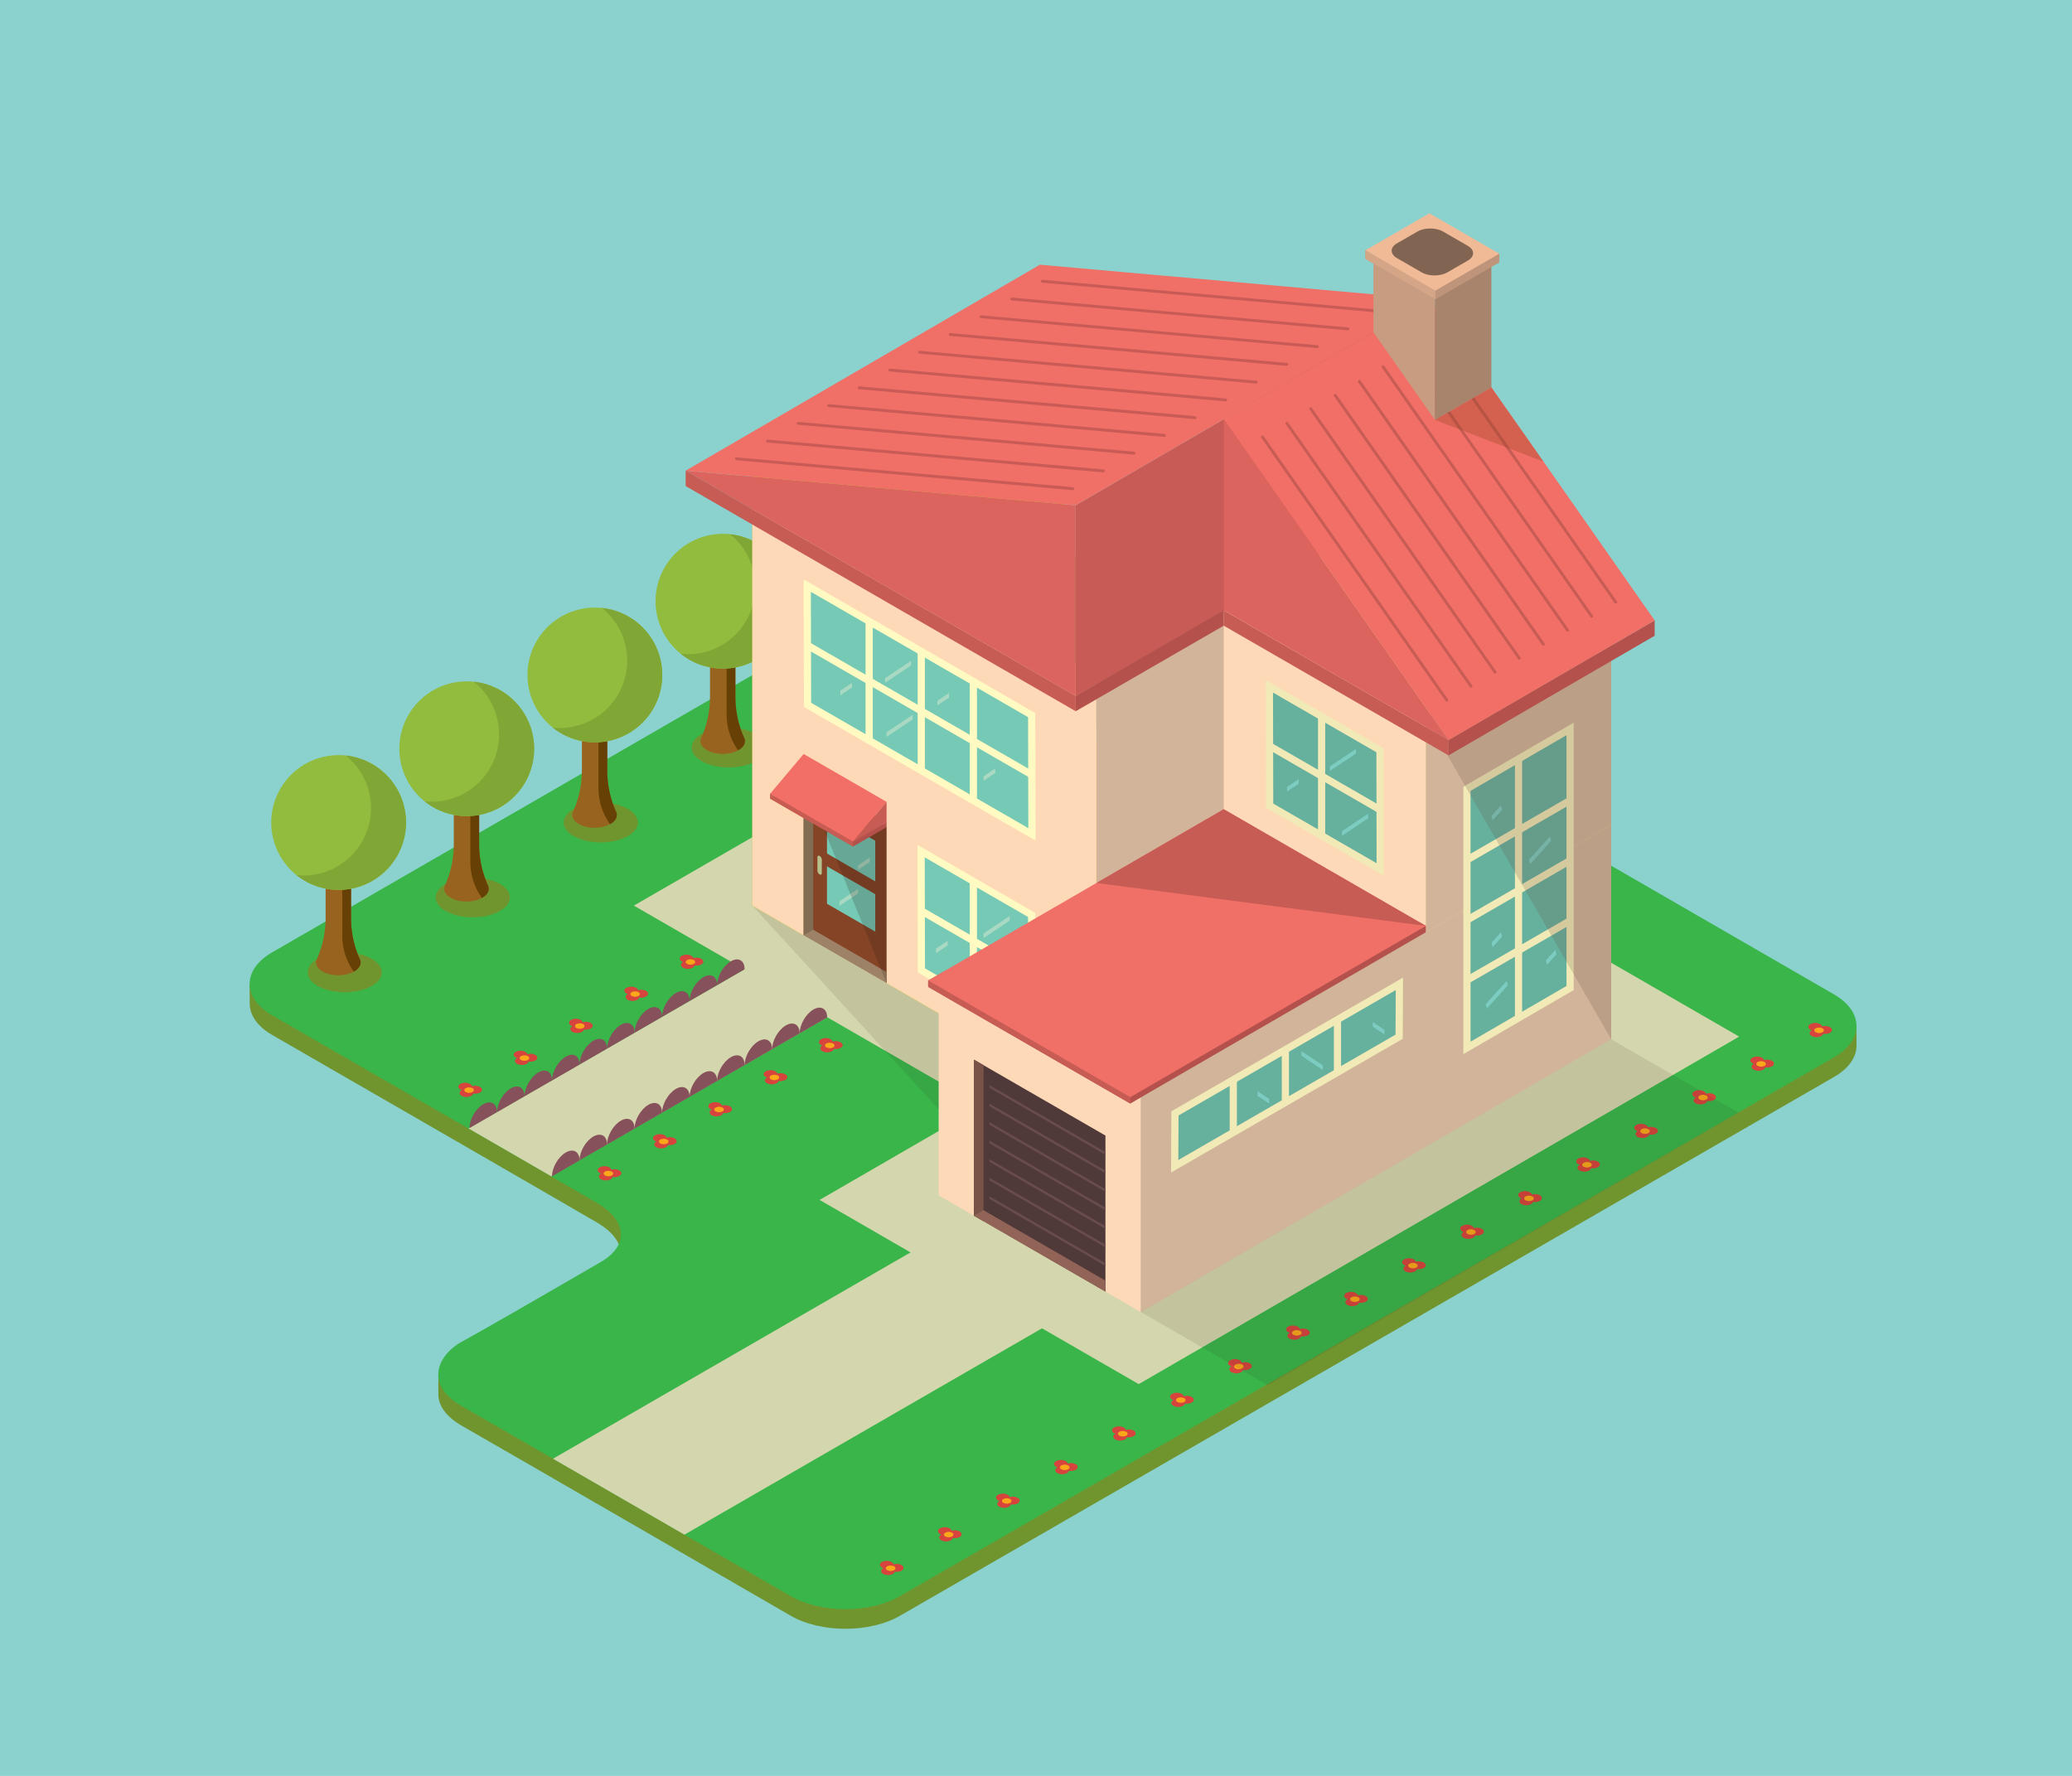 <svg id="Layer_1" data-name="Layer 1" xmlns="http://www.w3.org/2000/svg" viewBox="0 0 1400 1200"><defs><style>.cls-1{fill:#8bd2ce;}.cls-2{fill:#70952f;}.cls-3{fill:#39b54a;}.cls-4{fill:#98631f;}.cls-5{fill:#664005;}.cls-6{fill:#91bc3e;}.cls-7{fill:#80a736;}.cls-8{fill:#d4d6ad;}.cls-9{fill:#ffdf04;}.cls-10{fill:#b7c539;}.cls-11{fill:#fed9b7;}.cls-12{fill:#75c9b5;}.cls-13{fill:#fffac2;}.cls-14{fill:#844425;}.cls-15{fill:#826c54;}.cls-16{fill:#9e8267;}.cls-17{fill:#503939;}.cls-18{fill:#ffe495;}.cls-19{fill:#d1b49a;}.cls-20{fill:#e0c884;}.cls-21{fill:#d24859;}.cls-22{fill:#a73745;}.cls-23{fill:#7a5348;}.cls-24{fill:#926458;}.cls-25{fill:#66b09e;}.cls-26{fill:#f1e9b6;}.cls-27{fill:#9b461d;}.cls-28{fill:#86515a;}.cls-29{fill:#d6443d;}.cls-30{fill:#faa819;}.cls-31{fill:#a9d9c2;}.cls-32{fill:#7cccc1;}.cls-33{opacity:0.2;}.cls-34{fill:#62493b;}.cls-35{fill:#d46231;}.cls-36{fill:#b4514c;}.cls-37{fill:#c75c55;}.cls-38{fill:#f07067;}.cls-39{fill:#b7c18d;}.cls-40{fill:#2c1e16;}.cls-41{fill:#f26f67;}.cls-42{opacity:0.1;}.cls-43{fill:#694c4d;}.cls-44{fill:#db645e;}.cls-45{fill:#c85b55;}.cls-46{opacity:0.3;}.cls-47{fill:#8e3e17;}.cls-48{fill:#c89c80;}.cls-49{fill:#a8846c;}.cls-50{fill:#be957a;}.cls-51{fill:#d4a587;}.cls-52{fill:#f0ba97;}.cls-53{fill:#816451;}</style></defs><rect class="cls-1" width="1400" height="1200"/><path class="cls-2" d="M1254.37,693.09,723.87,387.58c-20.28-11.7-53.46-11.7-73.73,0L168.7,664.8s0,5.55,0,13.27,5.06,15.43,15.2,21.28c0,0,200.11,115.31,219.8,126.93S425.37,854.73,406,866c-43.23,25.11-109.82,63-109.82,63s0,3.92,0,13.12c0,7.16,4.44,14.78,16.09,21.42,26.61,15.19,222.07,128.29,222.07,128.29,20.27,11.7,53.45,11.7,73.72,0l631.16-364.1c10.23-5.9,15.3-13.71,15.2-21.49S1254.37,693.09,1254.37,693.09Z"/><path class="cls-3" d="M1239.17,671.9,723.87,374.32c-20.28-11.71-53.46-11.71-73.73,0L183.87,643.52c-20.27,11.7-20.27,30.86,0,42.56,0,0,200.11,115.32,219.8,126.93s21.7,28.45,2.29,39.73c-43.23,25.11-83,48-93.74,53.77-15.58,8.33-26.61,28.58,0,43.77s222.07,128.28,222.07,128.28c20.27,11.71,53.45,11.71,73.72,0l631.16-364.09C1259.44,702.76,1259.44,683.61,1239.17,671.9Z"/><path class="cls-2" d="M258,657.06c0,7.42-11.22,13.44-25.07,13.44s-25.07-6-25.07-13.44,11.23-13.45,25.07-13.45S258,649.63,258,657.06Z"/><ellipse class="cls-2" cx="319.43" cy="606.42" rx="25.07" ry="13.44"/><ellipse class="cls-2" cx="405.92" cy="555.79" rx="25.07" ry="13.44"/><ellipse class="cls-2" cx="492.4" cy="505.16" rx="25.07" ry="13.44"/><path class="cls-4" d="M589.14,448.24h0a67.92,67.92,0,0,1-5.69-27.32,3.76,3.76,0,0,0,0-.87V353H566.3v67.84a67.86,67.86,0,0,1-5.69,27.32h0c-1.75,3-.56,6.5,3.61,8.9,5.87,3.38,15.39,3.39,21.25,0C589.64,454.68,590.84,451.24,589.14,448.24Z"/><path class="cls-5" d="M589.14,448.23a67.92,67.92,0,0,1-5.69-27.32,3.76,3.76,0,0,0,0-.87V353h-5.93v79.92a41.84,41.84,0,0,0,7.8,24.23l.2-.09c4.15-2.39,5.35-5.83,3.65-8.83Z"/><path class="cls-6" d="M620.61,356.41a45.54,45.54,0,1,1-45.54-45.53A45.54,45.54,0,0,1,620.61,356.41Z"/><path class="cls-7" d="M579.82,311.12a45.53,45.53,0,0,1-28.44,81.09,46.42,46.42,0,0,1-4.74-.25,45.53,45.53,0,1,0,33.18-80.84Z"/><path class="cls-4" d="M502.57,498.08h0a67.94,67.94,0,0,1-5.69-27.33,6.32,6.32,0,0,0,0-.87v-67H479.74v67.83A67.94,67.94,0,0,1,474.05,498h0c-1.75,3-.56,6.49,3.61,8.89,5.88,3.39,15.39,3.4,21.26,0C503.07,504.52,504.28,501.08,502.57,498.08Z"/><path class="cls-5" d="M502.57,498.08a67.94,67.94,0,0,1-5.69-27.33,6.32,6.32,0,0,0,0-.87v-67h-5.94v79.92A41.84,41.84,0,0,0,498.73,507l.2-.09c4.18-2.33,5.35-5.83,3.64-8.83Z"/><path class="cls-6" d="M534,406.25a45.53,45.53,0,1,1-45.53-45.53A45.53,45.53,0,0,1,534,406.25Z"/><path class="cls-7" d="M493.25,361a45.52,45.52,0,0,1-28.43,81.08,46.63,46.63,0,0,1-4.75-.24A45.53,45.53,0,1,0,493.25,361Z"/><path class="cls-4" d="M416,547.92h0a67.92,67.92,0,0,1-5.69-27.32,3.67,3.67,0,0,0,0-.87v-67H393.17v67.84a67.92,67.92,0,0,1-5.69,27.32h0c-1.75,3-.56,6.49,3.61,8.9,5.87,3.38,15.39,3.39,21.25,0C416.51,554.36,417.71,550.93,416,547.92Z"/><path class="cls-5" d="M416,547.92a67.92,67.92,0,0,1-5.69-27.32,3.67,3.67,0,0,0,0-.87v-67h-5.93v79.92a41.84,41.84,0,0,0,7.8,24.23l.2-.09c4.18-2.33,5.35-5.83,3.65-8.84Z"/><path class="cls-6" d="M447.48,456.1a45.54,45.54,0,1,1-45.54-45.54A45.53,45.53,0,0,1,447.48,456.1Z"/><path class="cls-7" d="M406.69,410.81a45.53,45.53,0,0,1-28.44,81.09,46.42,46.42,0,0,1-4.74-.25,45.53,45.53,0,1,0,33.18-80.84Z"/><path class="cls-4" d="M329.44,597.77h0a67.86,67.86,0,0,1-5.69-27.32,6.32,6.32,0,0,0,0-.87v-67H306.61v67.84a67.86,67.86,0,0,1-5.69,27.32h0c-1.75,3-.56,6.5,3.61,8.9,5.87,3.38,15.39,3.39,21.26,0C329.94,604.21,331.15,600.77,329.44,597.77Z"/><path class="cls-5" d="M329.44,597.76a67.86,67.86,0,0,1-5.69-27.32,6.32,6.32,0,0,0,0-.87v-67h-5.94v79.92a41.86,41.86,0,0,0,7.81,24.23l.2-.09c4.18-2.33,5.35-5.83,3.64-8.83Z"/><path class="cls-6" d="M360.91,505.94a45.54,45.54,0,1,1-45.53-45.53A45.53,45.53,0,0,1,360.91,505.94Z"/><path class="cls-7" d="M320.12,460.65a45.53,45.53,0,0,1-28.43,81.09,43.91,43.91,0,0,1-4.75-.25,45.53,45.53,0,1,0,33.18-80.84Z"/><path class="cls-4" d="M242.88,647.61h0a67.92,67.92,0,0,1-5.69-27.32,3.91,3.91,0,0,0,0-.88v-67H220v67.84a67.92,67.92,0,0,1-5.69,27.32h0c-1.75,3-.56,6.49,3.61,8.89,5.87,3.39,15.39,3.4,21.25,0C243.38,654.05,244.58,650.62,242.88,647.61Z"/><path class="cls-5" d="M242.88,647.61a67.92,67.92,0,0,1-5.69-27.32,3.91,3.91,0,0,0,0-.88v-67h-5.93v79.92a41.86,41.86,0,0,0,7.8,24.23l.2-.1c4.15-2.39,5.35-5.82,3.65-8.83Z"/><path class="cls-6" d="M274.35,555.79a45.54,45.54,0,1,1-45.54-45.54A45.54,45.54,0,0,1,274.35,555.79Z"/><path class="cls-7" d="M233.56,510.5a45.52,45.52,0,0,1-28.44,81.08,46.43,46.43,0,0,1-4.74-.24,45.53,45.53,0,1,0,33.18-80.84Z"/><polygon class="cls-8" points="690.17 763.15 428.28 611.94 690.17 460.74 952.07 611.94 690.17 763.15"/><polygon class="cls-9" points="719.53 489.14 508.3 611.94 740.83 746.2 634.23 807.74 770.8 886.6 1088.64 702.25 719.53 489.14"/><polygon class="cls-10" points="719.51 489.13 508.3 611.94 508.3 321.93 719.51 199.12 719.51 489.13"/><polygon class="cls-11" points="508.3 611.94 740.83 746.2 740.83 456.19 508.3 321.93 508.3 611.94"/><polygon class="cls-12" points="622.58 655.75 622.39 575.16 697.08 618.27 697.26 698.85 622.58 655.75"/><path class="cls-13" d="M699.71,703.07l-79.57-45.92-.2-86.21,79.57,45.92ZM625,654.34l69.81,40.29-.17-75-69.82-40.29Z"/><rect class="cls-13" x="657.72" y="594.46" width="4.87" height="85.48" transform="translate(-221.7 890.48) rotate(-60.01)"/><polygon class="cls-13" points="655.24 593.37 655.24 673.74 660.11 676.55 660.11 596.17 655.24 593.37"/><polygon class="cls-14" points="543 631.98 599.03 664.31 599.03 558.83 543 526.5 543 631.98"/><polygon class="cls-12" points="558.76 610.69 591.39 629.52 591.39 568.08 558.76 549.25 558.76 610.69"/><polygon class="cls-14" points="555.12 583.29 595.03 606.33 595.03 597.66 555.12 574.63 555.12 583.29"/><polygon class="cls-15" points="549.47 530.23 543 526.5 543 631.98 549.47 635.71 549.47 530.23"/><polygon class="cls-16" points="599.03 656.85 549.47 628.25 543 631.98 599.03 664.31 599.03 656.85"/><polygon class="cls-8" points="769.38 935.28 553.79 810.81 959.52 575.99 1175.11 700.46 769.38 935.28"/><polygon class="cls-11" points="634.23 807.74 770.8 886.6 770.8 741.65 634.23 662.8 634.23 807.74"/><polygon class="cls-17" points="658.1 821.53 746.93 872.81 746.93 767.33 658.1 716.05 658.1 821.53"/><polygon class="cls-18" points="952.07 478.43 1088.64 557.29 1088.64 412.34 952.07 333.49 952.07 478.43"/><polygon class="cls-18" points="952.07 623.38 1088.64 702.23 1088.64 557.29 952.07 478.44 952.07 623.38"/><polygon class="cls-19" points="770.8 741.65 1088.64 557.29 1088.64 702.25 770.8 886.6 770.8 741.65"/><polygon class="cls-19" points="740.83 456.3 952.05 333.49 952.07 478.44 740.83 600.97 740.83 456.3"/><polygon class="cls-11" points="826.85 551.12 963.42 629.97 963.42 485.03 826.85 406.18 826.85 551.12"/><polygon class="cls-19" points="963.42 485.03 1088.64 412.34 1088.64 557.29 963.42 629.97 963.42 485.03"/><polygon class="cls-20" points="826.85 406.18 952.07 333.49 1088.64 412.34 963.42 485.03 826.85 406.18"/><polygon class="cls-21" points="952.07 333.49 952.07 217.29 1088.64 412.34 952.07 333.49"/><polygon class="cls-22" points="719.53 199.14 952.07 217.3 952.07 333.4 719.53 199.14"/><path class="cls-8" d="M746.93,872.83l-88.83-51.3L373.65,985.69c27.75,16,60.29,34.83,88.8,51.32Z"/><path class="cls-8" d="M599,664.31,543,632,316.48,762.48c16.79,9.7,38.73,22.39,56,32.38Z"/><polygon class="cls-23" points="664.56 719.78 658.1 716.05 658.1 821.53 664.56 825.26 664.56 719.78"/><polygon class="cls-24" points="746.93 865.35 664.56 817.79 658.1 821.53 746.93 872.81 746.93 865.35"/><polygon class="cls-25" points="991.18 533.01 1060.88 492.55 1060.88 667.64 991.18 708.1 991.18 533.01"/><path class="cls-26" d="M988.75,712.32V531.61l74.56-43.28V669Zm4.87-177.91V703.87l64.82-37.63V496.78Z"/><rect class="cls-26" x="1023.6" y="513.54" width="4.87" height="174.33"/><polygon class="cls-26" points="1061.53 537.67 991.92 577.86 991.92 583.47 1061.53 543.29 1061.53 537.67"/><polygon class="cls-26" points="1061.53 578.31 991.92 618.5 991.92 624.12 1061.53 583.93 1061.53 578.31"/><polygon class="cls-26" points="1061.53 618.96 991.92 659.15 991.92 664.77 1061.53 624.58 1061.53 618.96"/><polygon class="cls-12" points="545.63 476.29 545.45 395.7 697.08 483.25 697.26 563.83 545.63 476.29"/><path class="cls-13" d="M699.71,568.05,543.2,477.7l-.2-86.22,156.51,90.36ZM548.06,474.88l146.76,84.73-.17-75L547.89,399.92Z"/><rect class="cls-13" x="619.25" y="392.79" width="4.87" height="174.33" transform="translate(-104.76 778.51) rotate(-60.01)"/><polygon class="cls-13" points="584.84 417.7 584.84 498.07 589.71 500.88 589.71 420.51 584.84 417.7"/><polygon class="cls-13" points="620.04 438.02 620.04 518.4 624.91 521.21 624.91 440.83 620.04 438.02"/><polygon class="cls-13" points="655.24 458.35 655.24 538.72 660.11 541.53 660.11 461.15 655.24 458.35"/><polygon class="cls-27" points="927.99 224.39 966.1 202.27 1007.67 261.63 969.55 283.76 927.99 224.39"/><path class="cls-28" d="M326.51,746.16c-5.13,3-9.29,10.17-9.29,16.1l18.59-10.73C335.81,745.6,331.65,743.2,326.51,746.16Z"/><path class="cls-28" d="M345.1,735.43c-5.13,3-9.29,10.17-9.29,16.1L354.4,740.8C354.4,734.87,350.24,732.46,345.1,735.43Z"/><path class="cls-28" d="M363.69,724.7c-5.13,3-9.29,10.17-9.29,16.1L373,730.06C373,724.13,368.83,721.73,363.69,724.7Z"/><path class="cls-28" d="M382.28,714c-5.13,3-9.29,10.17-9.29,16.1l18.59-10.73C391.58,713.4,387.42,711,382.28,714Z"/><path class="cls-28" d="M400.87,703.23c-5.13,3-9.29,10.17-9.29,16.1l18.59-10.73C410.17,702.67,406,700.27,400.87,703.23Z"/><path class="cls-28" d="M419.46,692.5c-5.13,3-9.29,10.17-9.29,16.1l18.59-10.74C428.76,691.94,424.6,689.53,419.46,692.5Z"/><path class="cls-28" d="M438.05,681.76c-5.13,3-9.29,10.18-9.29,16.1l18.59-10.73C447.35,681.2,443.19,678.8,438.05,681.76Z"/><path class="cls-28" d="M456.64,671c-5.13,3-9.29,10.17-9.29,16.1l18.59-10.73C465.94,670.47,461.78,668.07,456.64,671Z"/><path class="cls-28" d="M475.23,660.3c-5.13,3-9.29,10.17-9.29,16.1l18.59-10.74C484.53,659.74,480.37,657.33,475.23,660.3Z"/><path class="cls-28" d="M493.82,649.56c-5.13,3-9.29,10.18-9.29,16.1l18.59-10.73C503.12,649,499,646.6,493.82,649.56Z"/><path class="cls-28" d="M382.28,778.76c-5.13,3-9.29,10.17-9.29,16.1l18.59-10.74C391.58,778.19,387.42,775.79,382.28,778.76Z"/><path class="cls-28" d="M400.87,768c-5.13,3-9.29,10.17-9.29,16.1l18.59-10.73C410.17,767.46,406,765.06,400.87,768Z"/><path class="cls-28" d="M419.46,757.29c-5.13,3-9.29,10.17-9.29,16.1l18.59-10.73C428.76,756.73,424.6,754.33,419.46,757.29Z"/><path class="cls-28" d="M438.05,746.56c-5.13,3-9.29,10.17-9.29,16.1l18.59-10.74C447.35,746,443.19,743.59,438.05,746.56Z"/><path class="cls-28" d="M456.64,735.82c-5.13,3-9.29,10.18-9.29,16.1l18.59-10.73C465.94,735.26,461.78,732.86,456.64,735.82Z"/><path class="cls-28" d="M475.23,725.09c-5.13,3-9.29,10.17-9.29,16.1l18.59-10.73C484.53,724.53,480.37,722.13,475.23,725.09Z"/><path class="cls-28" d="M493.82,714.36c-5.13,3-9.29,10.17-9.29,16.1l18.59-10.73C503.12,713.8,499,711.39,493.82,714.36Z"/><path class="cls-28" d="M512.41,703.63c-5.13,3-9.29,10.17-9.29,16.1L521.71,709C521.71,703.06,517.55,700.66,512.41,703.63Z"/><path class="cls-28" d="M531,692.89c-5.13,3-9.29,10.17-9.29,16.1l18.59-10.73C540.3,692.33,536.14,689.93,531,692.89Z"/><path class="cls-28" d="M549.59,682.16c-5.13,3-9.29,10.17-9.29,16.1l18.59-10.73C558.89,681.6,554.73,679.19,549.59,682.16Z"/><polygon class="cls-25" points="857.88 544.39 857.69 463.8 932.38 506.91 932.57 587.49 857.88 544.39"/><path class="cls-26" d="M935,591.71l-79.56-45.92-.2-86.21,79.56,45.92ZM860.31,543l69.82,40.29L930,508.32,860.14,468Z"/><rect class="cls-26" x="893.03" y="483.1" width="4.87" height="85.48" transform="translate(-7.6 1038.52) rotate(-60.01)"/><polygon class="cls-26" points="890.55 482.01 890.55 562.38 895.41 565.19 895.41 484.81 890.55 482.01"/><path class="cls-29" d="M473.88,651.69c1.8-1,1.8-2.73,0-3.77a7.31,7.31,0,0,0-5.42-.46,2.44,2.44,0,0,0-1.3-1.6,7.22,7.22,0,0,0-6.53,0c-1.81,1-1.81,2.73,0,3.78a5.1,5.1,0,0,0,1,.42l-.15.07c-1.81,1-1.81,2.73,0,3.78a7.22,7.22,0,0,0,6.53,0,2.54,2.54,0,0,0,1.3-1.55A7.14,7.14,0,0,0,473.88,651.69Z"/><path class="cls-30" d="M468.76,651.34a5,5,0,0,1-4.5,0c-1.25-.72-1.25-1.88,0-2.6a5,5,0,0,1,4.5,0C470,649.46,470,650.62,468.76,651.34Z"/><path class="cls-29" d="M436.49,673.33c1.8-1,1.8-2.73,0-3.77a7.31,7.31,0,0,0-5.42-.46,2.41,2.41,0,0,0-1.3-1.6,7.22,7.22,0,0,0-6.53,0c-1.81,1-1.81,2.73,0,3.77a4.58,4.58,0,0,0,1,.43l-.15.07c-1.8,1.05-1.81,2.73,0,3.78a7.22,7.22,0,0,0,6.53,0,2.54,2.54,0,0,0,1.3-1.55A7.14,7.14,0,0,0,436.49,673.33Z"/><path class="cls-30" d="M431.37,673a5,5,0,0,1-4.5,0c-1.25-.72-1.25-1.88,0-2.6a5,5,0,0,1,4.5,0C432.62,671.1,432.62,672.26,431.37,673Z"/><path class="cls-29" d="M399.1,695c1.8-1,1.8-2.73,0-3.77a7.29,7.29,0,0,0-5.41-.46,2.46,2.46,0,0,0-1.31-1.6,7.22,7.22,0,0,0-6.53,0c-1.81,1-1.81,2.73,0,3.78a5.1,5.1,0,0,0,1,.42l-.15.07c-1.8,1.05-1.81,2.73,0,3.78a7.22,7.22,0,0,0,6.53,0,2.48,2.48,0,0,0,1.3-1.55A7.14,7.14,0,0,0,399.1,695Z"/><path class="cls-30" d="M394,694.62a5,5,0,0,1-4.51,0,1.37,1.37,0,0,1,0-2.6,5,5,0,0,1,4.51,0A1.37,1.37,0,0,1,394,694.62Z"/><path class="cls-29" d="M361.71,716.61c1.8-1,1.8-2.73,0-3.77a7.29,7.29,0,0,0-5.41-.46,2.46,2.46,0,0,0-1.31-1.6,7.22,7.22,0,0,0-6.53,0c-1.81,1-1.81,2.73,0,3.78a5.1,5.1,0,0,0,1,.42l-.15.07c-1.8,1.05-1.8,2.73,0,3.77a7.16,7.16,0,0,0,6.53,0,2.44,2.44,0,0,0,1.3-1.54A7.13,7.13,0,0,0,361.71,716.61Z"/><path class="cls-30" d="M356.6,716.26a5,5,0,0,1-4.51,0,1.37,1.37,0,0,1,0-2.6,5,5,0,0,1,4.51,0A1.37,1.37,0,0,1,356.6,716.26Z"/><path class="cls-29" d="M324.32,738.25c1.81-1,1.81-2.73,0-3.77a7.29,7.29,0,0,0-5.41-.46,2.46,2.46,0,0,0-1.31-1.6,7.22,7.22,0,0,0-6.53,0c-1.81,1-1.81,2.73,0,3.78a5.1,5.1,0,0,0,1,.42l-.15.07c-1.8,1-1.8,2.73,0,3.77a7.16,7.16,0,0,0,6.53,0,2.44,2.44,0,0,0,1.3-1.54A7.13,7.13,0,0,0,324.32,738.25Z"/><path class="cls-30" d="M319.21,737.9a5,5,0,0,1-4.51,0,1.37,1.37,0,0,1,0-2.6,5,5,0,0,1,4.51,0A1.37,1.37,0,0,1,319.21,737.9Z"/><path class="cls-29" d="M568,708.09c1.81-1.05,1.81-2.73,0-3.78a7.33,7.33,0,0,0-5.41-.46,2.47,2.47,0,0,0-1.3-1.6,7.21,7.21,0,0,0-6.54,0c-1.8,1-1.8,2.73,0,3.77a6.13,6.13,0,0,0,1,.43l-.15.06c-1.8,1.05-1.8,2.74,0,3.78a7.24,7.24,0,0,0,6.54,0,2.49,2.49,0,0,0,1.29-1.55A7.2,7.2,0,0,0,568,708.09Z"/><path class="cls-30" d="M562.89,707.73a5,5,0,0,1-4.51,0,1.37,1.37,0,0,1,0-2.6,5,5,0,0,1,4.51,0A1.37,1.37,0,0,1,562.89,707.73Z"/><path class="cls-29" d="M530.61,729.73c1.81-1.05,1.81-2.74,0-3.78a7.28,7.28,0,0,0-5.41-.46,2.47,2.47,0,0,0-1.3-1.6,7.24,7.24,0,0,0-6.54,0c-1.8,1.05-1.8,2.74,0,3.78a6.13,6.13,0,0,0,1,.43l-.15.06c-1.8,1.05-1.8,2.73,0,3.78a7.24,7.24,0,0,0,6.54,0,2.49,2.49,0,0,0,1.29-1.55A7.2,7.2,0,0,0,530.61,729.73Z"/><path class="cls-30" d="M525.5,729.37a5,5,0,0,1-4.51,0,1.37,1.37,0,0,1,0-2.6,5,5,0,0,1,4.51,0A1.37,1.37,0,0,1,525.5,729.37Z"/><path class="cls-29" d="M493.23,751.37c1.8-1,1.8-2.73,0-3.78a7.28,7.28,0,0,0-5.41-.46,2.47,2.47,0,0,0-1.3-1.6,7.24,7.24,0,0,0-6.54,0c-1.8,1.05-1.8,2.74,0,3.78a5.36,5.36,0,0,0,1,.42l-.15.07c-1.8,1.05-1.8,2.73,0,3.78a7.24,7.24,0,0,0,6.54,0,2.49,2.49,0,0,0,1.29-1.55A7.24,7.24,0,0,0,493.23,751.37Z"/><path class="cls-30" d="M488.11,751a5,5,0,0,1-4.51,0,1.37,1.37,0,0,1,0-2.6,5,5,0,0,1,4.51,0A1.37,1.37,0,0,1,488.11,751Z"/><path class="cls-29" d="M455.84,773c1.8-1,1.8-2.74,0-3.78a7.33,7.33,0,0,0-5.41-.46,2.47,2.47,0,0,0-1.3-1.6,7.24,7.24,0,0,0-6.54,0c-1.8,1.05-1.8,2.74,0,3.78a5.36,5.36,0,0,0,1,.42l-.15.07c-1.8,1-1.8,2.74,0,3.78a7.24,7.24,0,0,0,6.54,0,2.49,2.49,0,0,0,1.29-1.55A7.24,7.24,0,0,0,455.84,773Z"/><path class="cls-30" d="M450.72,772.65a5,5,0,0,1-4.51,0,1.37,1.37,0,0,1,0-2.6,5,5,0,0,1,4.51,0A1.37,1.37,0,0,1,450.72,772.65Z"/><path class="cls-29" d="M418.45,794.65c1.8-1,1.8-2.74,0-3.78a7.31,7.31,0,0,0-5.42-.46,2.47,2.47,0,0,0-1.3-1.6,7.24,7.24,0,0,0-6.54,0c-1.8,1-1.8,2.74,0,3.78a5.36,5.36,0,0,0,1,.42l-.15.07c-1.8,1-1.8,2.73,0,3.78a7.24,7.24,0,0,0,6.54,0,2.54,2.54,0,0,0,1.3-1.55A7.22,7.22,0,0,0,418.45,794.65Z"/><path class="cls-30" d="M413.33,794.29a5,5,0,0,1-4.5,0c-1.25-.72-1.25-1.88,0-2.6a5,5,0,0,1,4.51,0A1.37,1.37,0,0,1,413.33,794.29Z"/><path class="cls-29" d="M1236.49,697.84c1.81-1,1.81-2.73,0-3.77a7.29,7.29,0,0,0-5.41-.47,2.42,2.42,0,0,0-1.31-1.59,7.22,7.22,0,0,0-6.53,0c-1.81,1-1.81,2.73,0,3.77a5.12,5.12,0,0,0,1,.43l-.15.07c-1.8,1-1.8,2.73,0,3.77a7.22,7.22,0,0,0,6.53,0,2.43,2.43,0,0,0,1.3-1.55A7.13,7.13,0,0,0,1236.49,697.84Z"/><path class="cls-30" d="M1231.38,697.49a5,5,0,0,1-4.51,0,1.37,1.37,0,0,1,0-2.6,5,5,0,0,1,4.51,0A1.37,1.37,0,0,1,1231.38,697.49Z"/><path class="cls-29" d="M1197.29,720.56c1.8-1,1.8-2.74,0-3.78a7.36,7.36,0,0,0-5.42-.46,2.47,2.47,0,0,0-1.3-1.6,7.21,7.21,0,0,0-6.54,0c-1.8,1-1.8,2.73,0,3.77a6.13,6.13,0,0,0,1,.43l-.15.06c-1.8,1-1.8,2.74,0,3.78a7.24,7.24,0,0,0,6.54,0,2.49,2.49,0,0,0,1.29-1.55A7.24,7.24,0,0,0,1197.29,720.56Z"/><path class="cls-30" d="M1192.17,720.2a5,5,0,0,1-4.51,0,1.37,1.37,0,0,1,0-2.6,5,5,0,0,1,4.51,0A1.37,1.37,0,0,1,1192.17,720.2Z"/><path class="cls-29" d="M1158.08,743.27c1.8-1,1.8-2.73,0-3.77a7.31,7.31,0,0,0-5.42-.46,2.47,2.47,0,0,0-1.3-1.6,7.24,7.24,0,0,0-6.54,0c-1.8,1-1.8,2.73,0,3.78a6.11,6.11,0,0,0,1,.42.69.69,0,0,1-.15.07c-1.79,1.06-1.8,2.73,0,3.77a7.16,7.16,0,0,0,6.53,0,2.5,2.5,0,0,0,1.3-1.54A7.15,7.15,0,0,0,1158.08,743.27Z"/><path class="cls-30" d="M1153,742.92a5,5,0,0,1-4.5,0c-1.25-.72-1.25-1.88,0-2.6a5,5,0,0,1,4.5,0C1154.21,741,1154.21,742.2,1153,742.92Z"/><path class="cls-29" d="M1118.87,766c1.8-1,1.8-2.73,0-3.77a7.24,7.24,0,0,0-5.41-.46,2.46,2.46,0,0,0-1.31-1.6,7.22,7.22,0,0,0-6.53,0c-1.81,1-1.81,2.73,0,3.77a5.12,5.12,0,0,0,1,.43c-.05,0-.11,0-.15.07-1.8,1-1.81,2.73,0,3.77a7.22,7.22,0,0,0,6.53,0,2.49,2.49,0,0,0,1.3-1.55A7.14,7.14,0,0,0,1118.87,766Z"/><path class="cls-30" d="M1113.75,765.64a5,5,0,0,1-4.5,0c-1.25-.72-1.25-1.88,0-2.6a5,5,0,0,1,4.5,0C1115,763.76,1115,764.92,1113.75,765.64Z"/><path class="cls-29" d="M1079.66,788.71c1.81-1,1.81-2.73,0-3.77a7.29,7.29,0,0,0-5.41-.47,2.42,2.42,0,0,0-1.31-1.59,7.16,7.16,0,0,0-6.53,0c-1.81,1-1.81,2.73,0,3.77a5.79,5.79,0,0,0,1,.43l-.15.07c-1.8,1-1.8,2.73,0,3.77a7.22,7.22,0,0,0,6.53,0,2.46,2.46,0,0,0,1.3-1.55A7.2,7.2,0,0,0,1079.66,788.71Z"/><path class="cls-30" d="M1074.55,788.36a5,5,0,0,1-4.51,0,1.38,1.38,0,0,1,0-2.61,5,5,0,0,1,4.51,0A1.38,1.38,0,0,1,1074.55,788.36Z"/><path class="cls-29" d="M1040.45,811.43c1.81-1,1.81-2.74,0-3.78a7.28,7.28,0,0,0-5.41-.46,2.47,2.47,0,0,0-1.3-1.6,7.24,7.24,0,0,0-6.54,0c-1.8,1-1.8,2.73,0,3.78a5.36,5.36,0,0,0,1,.42l-.15.07c-1.8,1-1.8,2.73,0,3.78a7.24,7.24,0,0,0,6.54,0,2.49,2.49,0,0,0,1.29-1.55A7.2,7.2,0,0,0,1040.45,811.43Z"/><path class="cls-30" d="M1035.34,811.07a5,5,0,0,1-4.51,0,1.37,1.37,0,0,1,0-2.6,5,5,0,0,1,4.51,0A1.37,1.37,0,0,1,1035.34,811.07Z"/><path class="cls-29" d="M1001.25,834.14c1.8-1,1.8-2.73,0-3.77a7.31,7.31,0,0,0-5.42-.46,2.44,2.44,0,0,0-1.3-1.6,7.24,7.24,0,0,0-6.54,0c-1.8,1-1.8,2.73,0,3.77a5.38,5.38,0,0,0,1,.43s-.1,0-.14.07c-1.81,1-1.81,2.73,0,3.77a7.22,7.22,0,0,0,6.53,0,2.49,2.49,0,0,0,1.3-1.55A7.15,7.15,0,0,0,1001.25,834.14Z"/><path class="cls-30" d="M996.13,833.79a5,5,0,0,1-4.5,0c-1.25-.72-1.25-1.88,0-2.6a5,5,0,0,1,4.5,0C997.38,831.91,997.38,833.07,996.13,833.79Z"/><path class="cls-29" d="M962,856.86c1.8-1,1.8-2.73,0-3.77a7.26,7.26,0,0,0-5.42-.46,2.39,2.39,0,0,0-1.3-1.6,7.22,7.22,0,0,0-6.53,0c-1.81,1-1.81,2.73,0,3.77a5.12,5.12,0,0,0,1,.43.69.69,0,0,0-.15.07c-1.8,1-1.81,2.73,0,3.77a7.22,7.22,0,0,0,6.53,0,2.49,2.49,0,0,0,1.3-1.55A7.21,7.21,0,0,0,962,856.86Z"/><path class="cls-30" d="M956.92,856.51a5,5,0,0,1-4.5,0c-1.25-.72-1.25-1.89,0-2.6a5,5,0,0,1,4.5,0C958.17,854.62,958.17,855.79,956.92,856.51Z"/><path class="cls-29" d="M922.83,879.58c1.81-1.05,1.81-2.73,0-3.78a7.34,7.34,0,0,0-5.41-.46,2.46,2.46,0,0,0-1.31-1.6,7.22,7.22,0,0,0-6.53,0c-1.81,1-1.81,2.74,0,3.78a5.79,5.79,0,0,0,1,.43l-.15.06c-1.8,1-1.8,2.73,0,3.78a7.22,7.22,0,0,0,6.53,0,2.48,2.48,0,0,0,1.3-1.55A7.2,7.2,0,0,0,922.83,879.58Z"/><path class="cls-30" d="M917.72,879.22a5,5,0,0,1-4.51,0,1.37,1.37,0,0,1,0-2.6,5,5,0,0,1,4.51,0A1.37,1.37,0,0,1,917.72,879.22Z"/><path class="cls-29" d="M883.62,902.29c1.81-1,1.81-2.73,0-3.77a7.28,7.28,0,0,0-5.41-.46,2.47,2.47,0,0,0-1.3-1.6,7.24,7.24,0,0,0-6.54,0c-1.8,1-1.8,2.73,0,3.77a4.8,4.8,0,0,0,1,.43l-.15.07c-1.79,1.06-1.8,2.73,0,3.77a7.18,7.18,0,0,0,6.54,0,2.45,2.45,0,0,0,1.29-1.54A7.13,7.13,0,0,0,883.62,902.29Z"/><path class="cls-30" d="M878.51,901.94a5,5,0,0,1-4.51,0,1.37,1.37,0,0,1,0-2.6,5,5,0,0,1,4.51,0A1.37,1.37,0,0,1,878.51,901.94Z"/><path class="cls-29" d="M844.42,925c1.8-1,1.8-2.73,0-3.77a7.26,7.26,0,0,0-5.42-.46,2.44,2.44,0,0,0-1.3-1.6,7.24,7.24,0,0,0-6.54,0c-1.8,1-1.8,2.73,0,3.77a5.38,5.38,0,0,0,1,.43l-.15.07c-1.8,1-1.8,2.73,0,3.77a7.24,7.24,0,0,0,6.54,0,2.49,2.49,0,0,0,1.3-1.55A7.15,7.15,0,0,0,844.42,925Z"/><path class="cls-30" d="M839.3,924.66a5,5,0,0,1-4.5,0c-1.25-.72-1.25-1.89,0-2.6a5,5,0,0,1,4.5,0C840.55,922.77,840.55,923.94,839.3,924.66Z"/><path class="cls-29" d="M805.21,947.73c1.8-1,1.8-2.73,0-3.78a7.36,7.36,0,0,0-5.42-.46,2.47,2.47,0,0,0-1.3-1.6,7.19,7.19,0,0,0-6.53,0c-1.81,1-1.81,2.73,0,3.77a5.29,5.29,0,0,0,1,.43l-.14.07c-1.8,1-1.81,2.73,0,3.77a7.22,7.22,0,0,0,6.53,0,2.52,2.52,0,0,0,1.3-1.55A7.22,7.22,0,0,0,805.21,947.73Z"/><path class="cls-30" d="M800.09,947.37a5,5,0,0,1-4.5,0c-1.25-.71-1.25-1.88,0-2.6a5,5,0,0,1,4.5,0C801.34,945.49,801.34,946.66,800.09,947.37Z"/><path class="cls-29" d="M766,970.44c1.8-1,1.8-2.73,0-3.77a7.29,7.29,0,0,0-5.41-.46,2.46,2.46,0,0,0-1.31-1.6,7.22,7.22,0,0,0-6.53,0c-1.81,1-1.81,2.74,0,3.78a5.1,5.1,0,0,0,1,.42l-.15.07c-1.8,1-1.8,2.73,0,3.78a7.22,7.22,0,0,0,6.53,0,2.48,2.48,0,0,0,1.3-1.55A7.14,7.14,0,0,0,766,970.44Z"/><path class="cls-30" d="M760.89,970.09a5,5,0,0,1-4.51,0,1.37,1.37,0,0,1,0-2.6,5,5,0,0,1,4.51,0A1.37,1.37,0,0,1,760.89,970.09Z"/><path class="cls-29" d="M726.79,993.16c1.81-1,1.81-2.73,0-3.77a7.28,7.28,0,0,0-5.41-.46,2.43,2.43,0,0,0-1.31-1.6,7.22,7.22,0,0,0-6.53,0c-1.8,1-1.81,2.73,0,3.77a5.12,5.12,0,0,0,1,.43l-.15.07c-1.8,1-1.8,2.73,0,3.77a7.22,7.22,0,0,0,6.53,0,2.43,2.43,0,0,0,1.3-1.55A7.07,7.07,0,0,0,726.79,993.16Z"/><path class="cls-30" d="M721.68,992.81a5,5,0,0,1-4.51,0,1.37,1.37,0,0,1,0-2.6,5,5,0,0,1,4.51,0A1.37,1.37,0,0,1,721.68,992.81Z"/><path class="cls-29" d="M687.59,1015.88c1.8-1,1.8-2.73,0-3.77a7.31,7.31,0,0,0-5.42-.47,2.43,2.43,0,0,0-1.3-1.59,7.24,7.24,0,0,0-6.54,0c-1.8,1-1.8,2.73,0,3.77a5.38,5.38,0,0,0,1,.43l-.15.07c-1.8,1-1.8,2.73,0,3.77a7.24,7.24,0,0,0,6.54,0,2.49,2.49,0,0,0,1.3-1.55A7.15,7.15,0,0,0,687.59,1015.88Z"/><path class="cls-30" d="M682.47,1015.53a5,5,0,0,1-4.51,0,1.37,1.37,0,0,1,0-2.6,5,5,0,0,1,4.51,0A1.37,1.37,0,0,1,682.47,1015.53Z"/><path class="cls-29" d="M648.38,1038.6c1.8-1,1.8-2.73,0-3.78a7.36,7.36,0,0,0-5.42-.46,2.47,2.47,0,0,0-1.3-1.6,7.21,7.21,0,0,0-6.54,0c-1.8,1-1.8,2.73,0,3.77a6.52,6.52,0,0,0,1,.43l-.14.07c-1.81,1-1.81,2.73,0,3.77a7.22,7.22,0,0,0,6.53,0,2.54,2.54,0,0,0,1.3-1.55A7.22,7.22,0,0,0,648.38,1038.6Z"/><path class="cls-30" d="M643.26,1038.24a5,5,0,0,1-4.5,0c-1.25-.71-1.25-1.88,0-2.6a5,5,0,0,1,4.5,0C644.51,1036.36,644.51,1037.53,643.26,1038.24Z"/><path class="cls-29" d="M609.17,1061.31c1.8-1,1.8-2.73,0-3.77a7.29,7.29,0,0,0-5.41-.46,2.46,2.46,0,0,0-1.31-1.6,7.22,7.22,0,0,0-6.53,0c-1.81,1-1.81,2.73,0,3.78a5.1,5.1,0,0,0,1,.42l-.15.07c-1.81,1-1.81,2.73,0,3.77a7.16,7.16,0,0,0,6.53,0,2.44,2.44,0,0,0,1.3-1.54A7.14,7.14,0,0,0,609.17,1061.31Z"/><path class="cls-30" d="M604.06,1061a5,5,0,0,1-4.51,0,1.37,1.37,0,0,1,0-2.6,5,5,0,0,1,4.51,0A1.37,1.37,0,0,1,604.06,1061Z"/><polygon class="cls-31" points="567.82 466.7 567.82 469.81 575.73 464.53 575.73 461.42 567.82 466.7"/><polygon class="cls-31" points="633.38 473.52 633.38 476.62 641.28 471.34 641.28 468.24 633.38 473.52"/><polygon class="cls-31" points="664.58 524.54 664.58 527.64 672.48 522.37 672.48 519.26 664.58 524.54"/><polygon class="cls-31" points="615.64 449.61 598 461.39 598 458.29 615.64 446.51 615.64 449.61"/><polygon class="cls-31" points="616.67 486.12 599.03 497.9 599.03 494.8 616.67 483.02 616.67 486.12"/><polygon class="cls-25" points="945.34 700.54 945.52 664.8 793.89 752.34 793.71 788.08 945.34 700.54"/><path class="cls-26" d="M791.46,750.94,948,660.58l-.2,41.37L791.26,792.31ZM943.08,669,796.33,753.75l-.18,30.11,146.76-84.73Z"/><polygon class="cls-26" points="906.13 686.79 906.13 722.33 901.27 725.13 901.26 689.6 906.13 686.79"/><polygon class="cls-26" points="870.93 707.12 870.93 742.65 866.07 745.46 866.06 709.92 870.93 707.12"/><polygon class="cls-26" points="835.73 727.44 835.73 762.97 830.86 765.78 830.86 730.25 835.73 727.44"/><polygon class="cls-32" points="935.44 695.88 935.44 698.99 927.53 693.71 927.53 690.6 935.44 695.88"/><polygon class="cls-32" points="857.6 742.61 857.6 745.72 849.69 740.44 849.69 737.33 857.6 742.61"/><polygon class="cls-32" points="893.81 719.91 879.34 710.25 879.34 713.35 893.81 723.01 893.81 719.91"/><polygon class="cls-32" points="1007.76 551.34 1008.52 554.34 1014.88 547.28 1014.12 544.27 1007.76 551.34"/><polygon class="cls-32" points="1007.76 637.04 1008.52 640.05 1014.88 632.99 1014.12 629.97 1007.76 637.04"/><polygon class="cls-32" points="1044.52 648.92 1045.28 651.93 1051.64 644.87 1050.88 641.86 1044.52 648.92"/><polygon class="cls-32" points="1018.8 665.81 1004.6 681.57 1003.84 678.56 1018.04 662.8 1018.8 665.81"/><polygon class="cls-32" points="1048.08 568.2 1033.88 583.96 1033.11 580.95 1047.31 565.19 1048.08 568.2"/><polygon class="cls-32" points="869.62 531.78 869.62 534.89 877.52 529.61 877.52 526.5 869.62 531.78"/><polygon class="cls-32" points="916.2 509.2 898.56 520.98 898.56 517.88 916.2 506.09 916.2 509.2"/><polygon class="cls-32" points="924.42 552.96 906.77 564.74 906.77 561.63 924.42 549.85 924.42 552.96"/><polygon class="cls-31" points="632.43 640.99 632.43 644.1 640.33 638.82 640.33 635.71 632.43 640.99"/><polygon class="cls-31" points="682.22 622.07 664.58 633.85 664.58 630.74 682.22 618.96 682.22 622.07"/><polygon class="cls-31" points="579.76 584.7 579.76 587.8 587.67 582.52 587.67 579.42 579.76 584.7"/><polygon class="cls-31" points="567.26 608.95 567.26 612.05 579.76 603.7 579.76 600.6 567.26 608.95"/><g class="cls-33"><polygon class="cls-34" points="963.42 485.03 1088.64 412.34 1088.64 702.25 963.42 485.03"/></g><polygon class="cls-35" points="576.31 571.96 520.29 539.62 543 526.5 599.03 558.85 576.31 571.96"/><polygon class="cls-35" points="576.31 568.8 520.29 536.45 543 523.34 599.03 555.69 576.31 568.8"/><polygon class="cls-36" points="627.14 666.84 627.14 662.53 826.85 551.12 963.42 625.66 963.42 629.97 763.71 745.69 627.14 666.84"/><polygon class="cls-37" points="627.14 666.84 627.14 662.53 763.71 741.38 763.71 745.69 627.14 666.84"/><polygon class="cls-38" points="627.14 662.53 826.85 546.81 963.42 625.66 763.71 741.38 627.14 662.53"/><polygon class="cls-37" points="740.83 596.65 826.85 546.81 963.42 625.66 740.83 596.65"/><path class="cls-39" d="M552.32,588.3a3.26,3.26,0,0,0,1.48,2.56h0c.81.47,1.47.09,1.47-.85v-9.08a3.26,3.26,0,0,0-1.47-2.55h0c-.82-.47-1.48-.09-1.48.85Z"/><g class="cls-33"><polygon class="cls-40" points="543 526.5 599.03 664.31 599.03 664.31 599.03 558.83 543 526.5"/></g><polygon class="cls-41" points="576.31 568.8 520.29 536.45 543 509.47 599.03 541.82 576.31 568.8"/><polygon class="cls-36" points="576.31 568.8 599.03 555.69 599.03 558.83 576.31 571.96 576.31 568.8"/><polygon class="cls-37" points="576.31 568.8 520.29 536.45 520.29 539.62 576.31 571.96 576.31 568.8"/><polygon class="cls-37" points="599.03 541.82 599.03 555.69 576.31 568.8 599.03 541.82"/><g class="cls-42"><polygon class="cls-40" points="856.67 936.12 1174.51 751.86 1088.64 702.25 770.8 886.51 856.67 936.12"/></g><polygon class="cls-43" points="746.92 780.3 668.55 735.05 668.55 733.24 746.92 778.49 746.92 780.3"/><polygon class="cls-43" points="746.92 792.82 668.55 747.57 668.55 745.76 746.92 791 746.92 792.82"/><polygon class="cls-43" points="746.92 805.33 668.55 760.08 668.55 758.27 746.92 803.52 746.92 805.33"/><polygon class="cls-43" points="746.92 817.85 668.55 772.6 668.55 770.79 746.92 816.04 746.92 817.85"/><polygon class="cls-43" points="746.92 830.37 668.55 785.12 668.55 783.3 746.92 828.55 746.92 830.37"/><polygon class="cls-43" points="746.92 842.88 668.55 797.63 668.55 795.82 746.92 841.07 746.92 842.88"/><polygon class="cls-43" points="746.92 855.4 668.55 810.15 668.55 808.34 746.92 853.59 746.92 855.4"/><g class="cls-42"><polygon class="cls-40" points="508.3 611.94 634.23 684.65 634.23 749.55 508.3 611.94"/></g><polygon class="cls-44" points="463.27 318.05 726.79 341.44 726.79 470.2 463.27 318.05"/><polygon class="cls-45" points="726.79 341.44 966.16 202.27 966.18 332.67 726.79 470.31 726.79 341.44"/><polygon class="cls-38" points="463.27 318.05 702.63 178.87 966.18 202.27 726.79 341.44 463.27 318.05"/><path class="cls-45" d="M931.52,211.21h-.09L704.2,191a1,1,0,0,1-.88-1.05,1,1,0,0,1,1.06-.89L931.6,209.27a1,1,0,0,1-.08,1.94Z"/><path class="cls-45" d="M910.87,223.21h-.09L683.55,203a1,1,0,0,1-.88-1.05,1,1,0,0,1,1.06-.89L911,221.27a1,1,0,0,1-.08,1.94Z"/><path class="cls-45" d="M890.22,235.21h-.09L662.91,215A1,1,0,0,1,662,214a1,1,0,0,1,1.06-.89L890.3,233.27a1,1,0,0,1-.08,1.94Z"/><path class="cls-45" d="M869.57,247.21h-.09L642.26,227a1,1,0,1,1,.17-1.94l227.22,20.18a1,1,0,0,1-.08,1.94Z"/><path class="cls-45" d="M848.92,259.21h-.09L621.61,239a1,1,0,1,1,.17-1.94L849,257.27a1,1,0,0,1-.09,1.94Z"/><path class="cls-45" d="M828.27,271.21h-.09L601,251a1,1,0,0,1,.17-1.94l227.23,20.18a1,1,0,0,1-.09,1.94Z"/><path class="cls-45" d="M807.62,283.21h-.08L580.31,263a1,1,0,0,1,.17-1.94l227.23,20.18a1,1,0,0,1-.09,1.94Z"/><path class="cls-45" d="M787,295.21h-.08L559.66,275a1,1,0,0,1,.17-1.94l227.23,20.18a1,1,0,0,1-.09,1.94Z"/><path class="cls-45" d="M766.33,307.21h-.09L539,287a1,1,0,0,1,.17-1.94l227.23,20.18a1,1,0,0,1-.08,1.94Z"/><path class="cls-45" d="M745.68,319.21h-.09L518.36,299a1,1,0,0,1,.17-1.94l227.23,20.18a1,1,0,0,1-.08,1.94Z"/><path class="cls-45" d="M725,331.21h-.09L497.71,311a1,1,0,1,1,.18-1.94l227.22,20.18a1,1,0,0,1-.08,1.94Z"/><polygon class="cls-37" points="463.27 328.43 726.8 480.59 726.8 470.21 463.27 318.05 463.27 328.43"/><polygon class="cls-36" points="826.85 412.41 726.79 470.22 726.79 480.61 826.85 422.79 826.85 412.41"/><polygon class="cls-37" points="826.86 422.79 978.74 510.44 978.74 500.06 826.86 412.41 826.86 422.79"/><polygon class="cls-36" points="1118.02 419.21 978.73 500.06 978.73 510.44 1118.02 429.6 1118.02 419.21"/><polygon class="cls-44" points="826.85 412.36 826.85 283.11 978.74 500.06 826.85 412.36"/><polygon class="cls-41" points="826.85 283.11 966.13 202.27 1118.02 419.21 978.74 500.06 826.85 283.11"/><path class="cls-37" d="M977.6,474.15a1,1,0,0,1-.79-.42L852.34,296a1,1,0,1,1,1.59-1.12L978.4,472.61a1,1,0,0,1-.24,1.36A1,1,0,0,1,977.6,474.15Z"/><path class="cls-37" d="M993.91,464.68a1,1,0,0,1-.8-.41L868.64,286.49a1,1,0,0,1,1.6-1.11L994.71,463.15a1,1,0,0,1-.24,1.36A1,1,0,0,1,993.91,464.68Z"/><path class="cls-37" d="M1010.21,455.22a1,1,0,0,1-.79-.42L885,277a1,1,0,1,1,1.6-1.12L1011,453.69a1,1,0,0,1-.8,1.53Z"/><path class="cls-37" d="M1026.52,445.76a1,1,0,0,1-.8-.42L901.26,267.57a1,1,0,0,1,1.6-1.12l124.46,177.77a1,1,0,0,1-.8,1.54Z"/><path class="cls-37" d="M1042.82,436.29a1,1,0,0,1-.8-.41L917.57,258.1a1,1,0,0,1,1.59-1.12l124.46,177.78a1,1,0,0,1-.24,1.36A1,1,0,0,1,1042.82,436.29Z"/><path class="cls-37" d="M1059.13,426.83a1,1,0,0,1-.8-.42L933.88,248.64a1,1,0,1,1,1.59-1.12l124.45,177.77a1,1,0,0,1-.24,1.36A.93.93,0,0,1,1059.13,426.83Z"/><path class="cls-37" d="M1075.43,417.36a1,1,0,0,1-.8-.41L950.18,239.17a1,1,0,0,1,1.6-1.11l124.45,177.77a1,1,0,0,1-.24,1.36A1,1,0,0,1,1075.43,417.36Z"/><path class="cls-37" d="M1091.74,407.9a1,1,0,0,1-.8-.42L966.49,229.71a1,1,0,0,1,1.6-1.12l124.44,177.78a1,1,0,0,1-.24,1.35A.93.93,0,0,1,1091.74,407.9Z"/><g class="cls-46"><polygon class="cls-47" points="969.55 283.76 1007.67 261.83 1042.94 311.98 969.55 283.76"/></g><polygon class="cls-48" points="969.55 283.76 927.99 224.52 927.99 169.23 969.55 151.58 969.55 283.76"/><polygon class="cls-49" points="969.55 283.76 1007.67 261.83 1007.67 171.27 969.55 151.58 969.55 283.76"/><polygon class="cls-50" points="969.83 202.27 922.59 174.99 922.59 169.09 965.82 150.03 1013.06 171.41 1013.06 177.31 969.83 202.27"/><polygon class="cls-51" points="969.83 202.27 922.59 174.99 922.59 169.09 965.82 150.03 969.83 196.37 969.83 202.27"/><polygon class="cls-52" points="969.83 196.37 922.59 169.09 965.82 144.13 1013.06 171.41 969.83 196.37"/><path class="cls-53" d="M977.88,184.08c-4.74,2.74-12.49,2.74-17.23,0l-16.78-9.69c-4.74-2.74-4.74-7.22,0-9.95l13.9-8c4.74-2.74,12.49-2.74,17.23,0l16.78,9.69c4.74,2.73,4.74,7.21,0,9.95Z"/></svg>